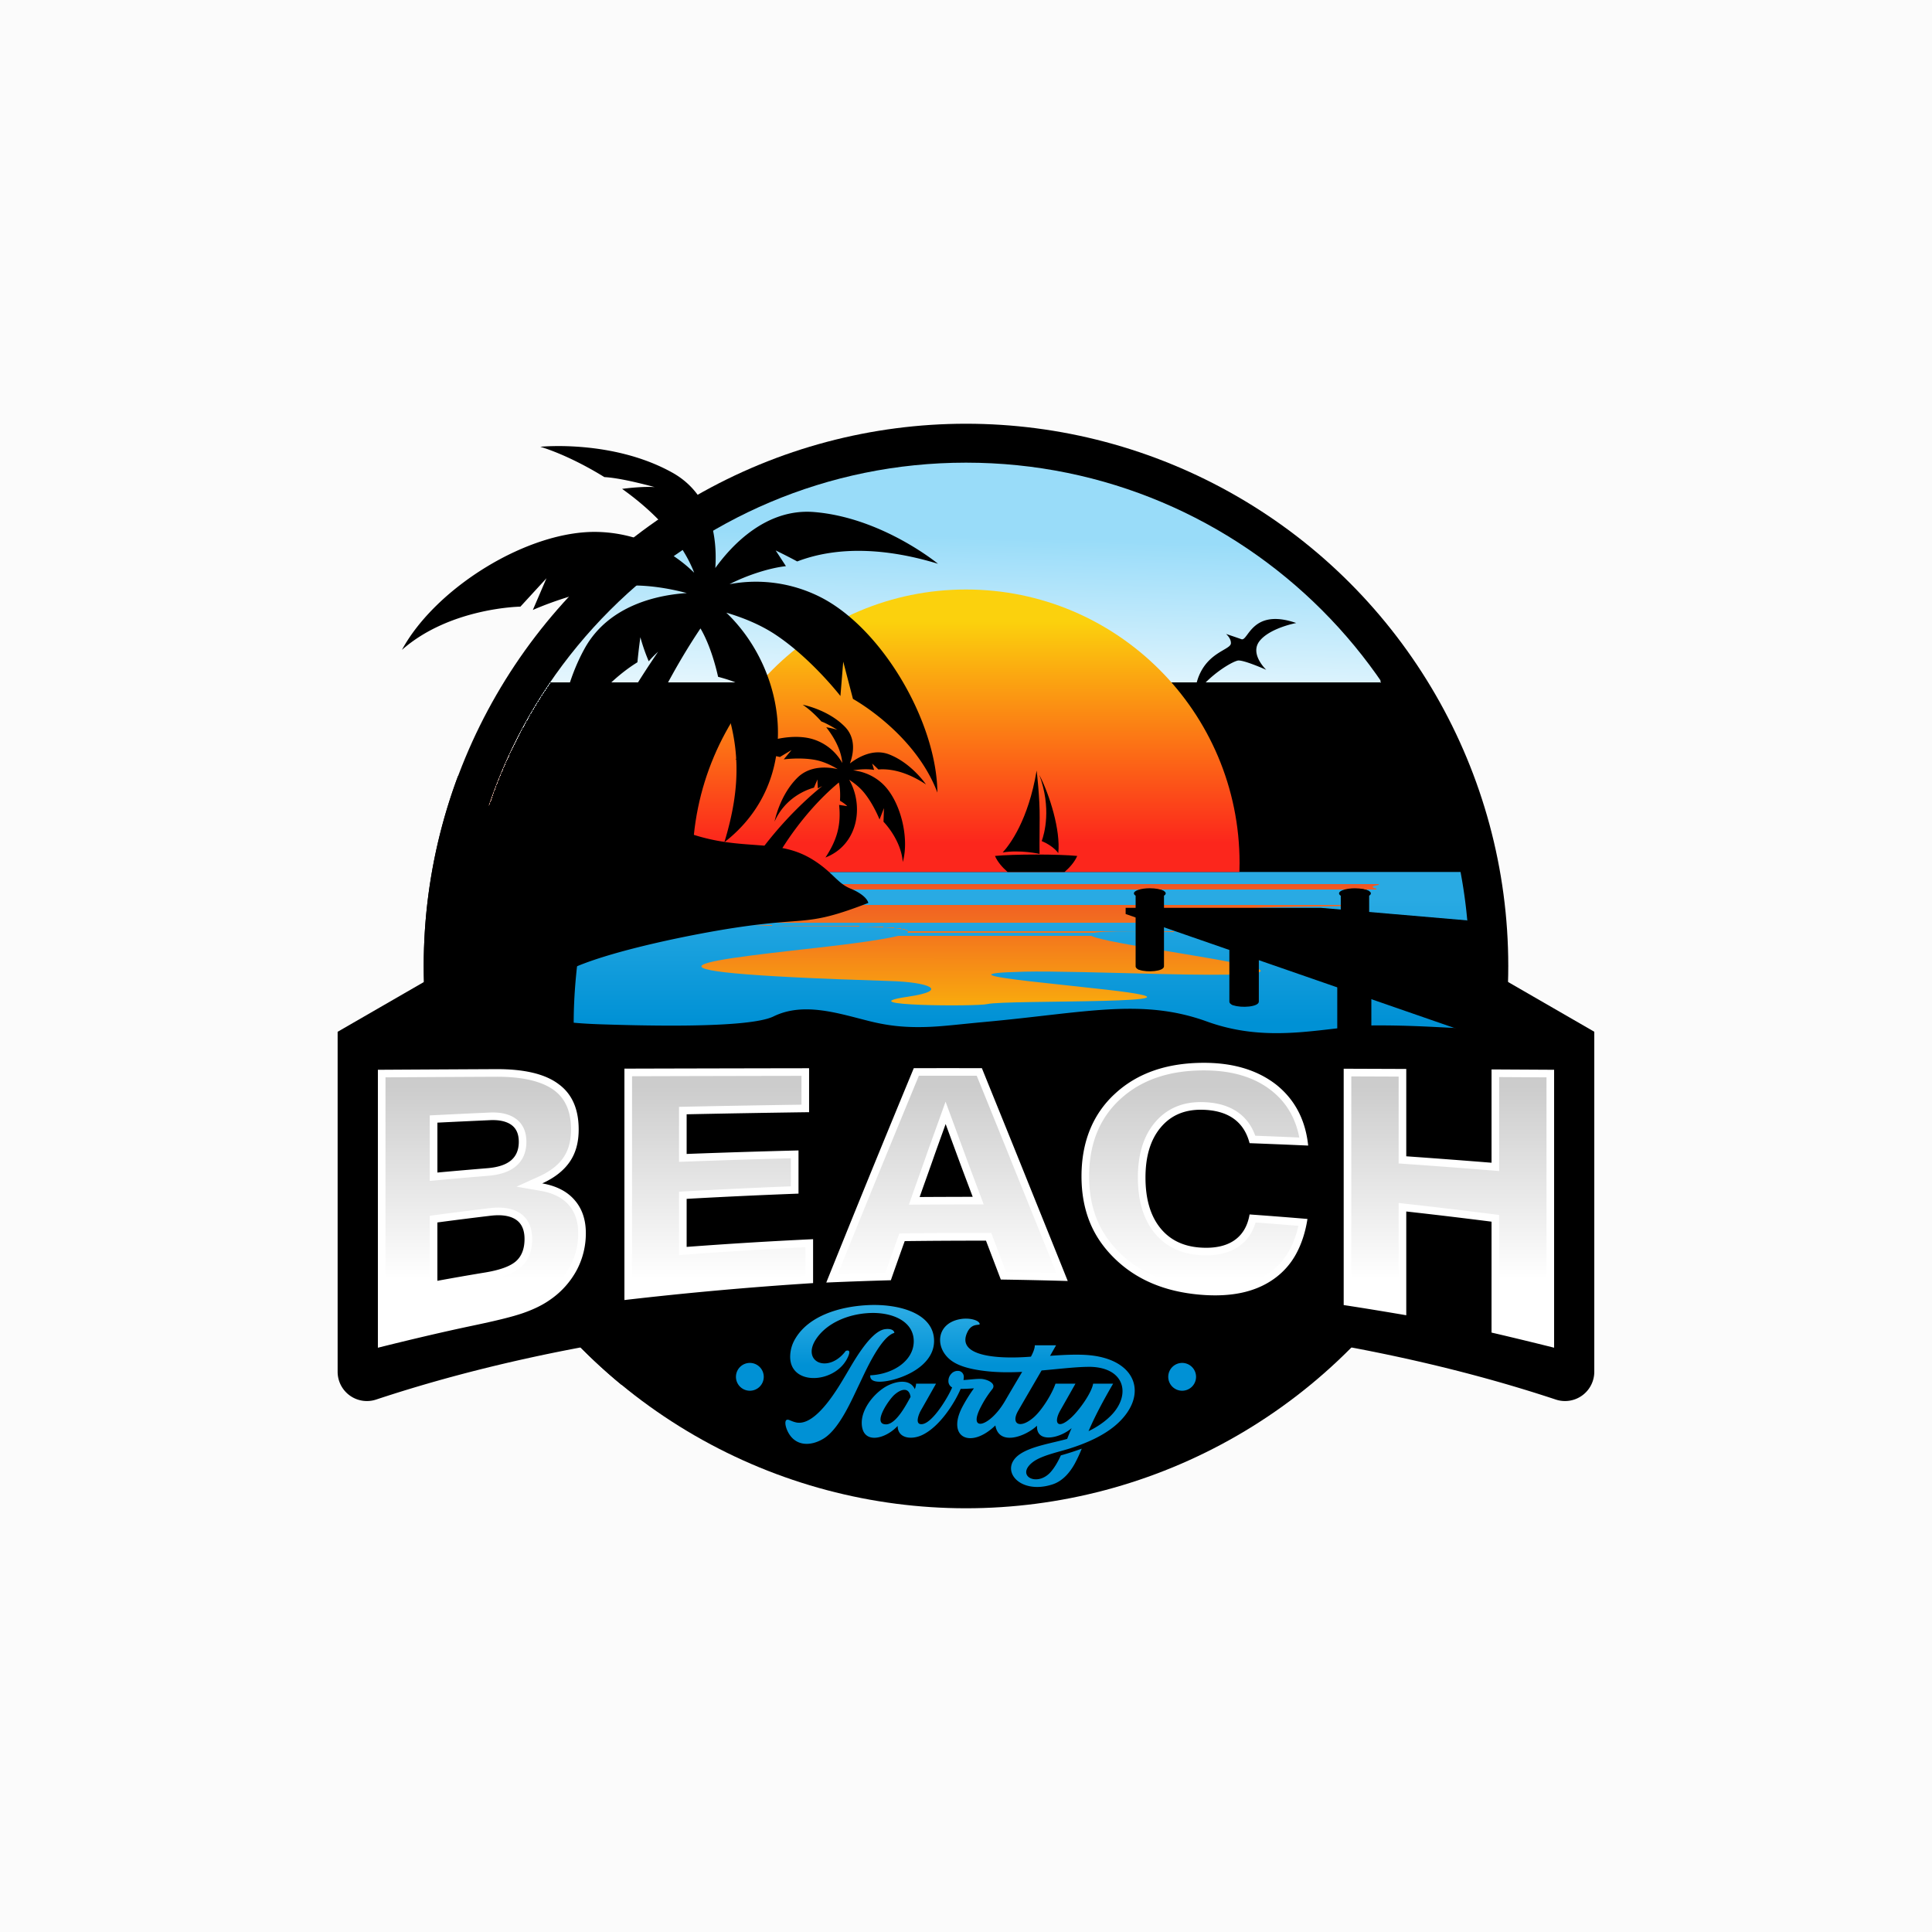 <svg id="Layer_1" data-name="Layer 1" xmlns="http://www.w3.org/2000/svg" xmlns:xlink="http://www.w3.org/1999/xlink" viewBox="0 0 3000 3000"><defs><style>.cls-1{fill:#fbfbfb;}.cls-2,.cls-3,.cls-4,.cls-5,.cls-6,.cls-7,.cls-8,.cls-9{fill-rule:evenodd;}.cls-2{fill:url(#linear-gradient);}.cls-3{fill:url(#linear-gradient-2);}.cls-4{fill:url(#linear-gradient-3);}.cls-6{fill:url(#linear-gradient-4);}.cls-7{fill:#fff;}.cls-8{fill:url(#linear-gradient-5);}.cls-9{fill:url(#linear-gradient-6);}</style><linearGradient id="linear-gradient" x1="12100.15" y1="-5596.21" x2="12555.61" y2="10800.54" gradientTransform="matrix(0.03, 0, 0, -0.03, 1161.43, 1158.47)" gradientUnits="userSpaceOnUse"><stop offset="0" stop-color="#f7a084"/><stop offset="0.34" stop-color="#fff"/><stop offset="1" stop-color="#99dcf9"/></linearGradient><linearGradient id="linear-gradient-2" x1="1196.22" y1="1895.18" x2="1196.22" y2="1892.72" gradientTransform="matrix(181.67, 0, 0, -77.65, -215821.67, 148556.17)" gradientUnits="userSpaceOnUse"><stop offset="0" stop-color="#29aae3"/><stop offset="1" stop-color="#0091d5"/></linearGradient><linearGradient id="linear-gradient-3" x1="11641.13" y1="-4755.57" x2="11640.95" y2="-15842.04" gradientTransform="matrix(0.03, 0, 0, -0.03, 1161.43, 1158.47)" gradientUnits="userSpaceOnUse"><stop offset="0" stop-color="#ee3924"/><stop offset="0.36" stop-color="#f26921"/><stop offset="1" stop-color="#fdcc03"/></linearGradient><linearGradient id="linear-gradient-4" x1="11921.56" y1="-5006.01" x2="11921.9" y2="6441.76" gradientTransform="matrix(0.03, 0, 0, -0.03, 1161.43, 1158.47)" gradientUnits="userSpaceOnUse"><stop offset="0" stop-color="#fc261c"/><stop offset="1" stop-color="#fbd10d"/></linearGradient><linearGradient id="linear-gradient-5" x1="11921.18" y1="-17608.79" x2="11921.45" y2="-27587.04" gradientTransform="matrix(0.03, 0, 0, -0.03, 1161.43, 1158.47)" gradientUnits="userSpaceOnUse"><stop offset="0" stop-color="#ccc"/><stop offset="1" stop-color="#fff"/></linearGradient><linearGradient id="linear-gradient-6" x1="1197.08" y1="1875.49" x2="1197.08" y2="1873.02" gradientTransform="matrix(83.03, 0, 0, -32.85, -97895.37, 63648.46)" xlink:href="#linear-gradient-2"/></defs><title>logo1</title><g id="Layer_1-2" data-name="Layer_1"><g id="_2181695993424" data-name=" 2181695993424"><rect class="cls-1" width="3000" height="3000"/><circle cx="1500" cy="1500" r="842.03"/><path class="cls-2" d="M1500,718.41c431.66,0,781.59,349.93,781.59,781.59,0,200.69-75.66,383.68-200,522.08H918.39c-124.31-138.4-200-321.39-200-522.08,0-431.66,349.93-781.59,781.6-781.59Z" transform="translate(0 0)"/><path class="cls-3" d="M2267.92,1354a785.67,785.67,0,0,1,13.67,146c0,200.69-75.67,383.68-200,522.08H918.42c-124.33-138.4-200-321.39-200-522.08a785.67,785.67,0,0,1,13.68-146H2267.92Z" transform="translate(0 0)"/><path class="cls-4" d="M725.81,1354c-17.34,8.43,202.7,19.21,421.94,31.45,257.35,14.38-138.08,40.15-.36,49.27,31.09,2,30.22,3.57,137.17,3.57,204.27,0,125.22,17,2.2,31.32-165.26,19.25-388.13,38.74,96.87,53.75,57.06,1.77,93.31,14.42,25.76,24.39-95.7,14.14,107.46,15.47,123.82,11.35,28-7,389.49,1.1,186.29-22.18-45.3-5.19-89.27-9.55-121-13.24-61-7.07-91.91-12.9-7.8-14.87,41.77-1,129.07,1.6,207.87,3.53,506.48,12.43-393.4-72.65-6.32-65.81,149.28,2.63,392.29,12.71,431.33-.13,54.05-17.76-361.46-19.86-284.89-35.54,28.08-5.75,413.29,0,260.49-22.55-35.19-5.18-93.87-9.06-54.86-14.77,38.09-5.57,199.79-19.54,57-19.54H725.81Z" transform="translate(0 0)"/><path class="cls-5" d="M1747.86,1409.69H2051l227.4,19.52c2.09,23.32,3.22,46.92,3.22,70.79a789.39,789.39,0,0,1-6.62,102l-527.11-182.74v-9.59Z" transform="translate(0 0)"/><path class="cls-5" d="M1755.46,1412.32l569.72,196.82a840.11,840.11,0,0,0,7.14-109.14c0-18.87,0-46.7-1.28-65.53l-279.87-24-295.71,1.86Z" transform="translate(0 0)"/><path class="cls-5" d="M2129.43,1478.3v130.46c-16.46.5-33.51,2.33-51.15,4.42V1478.3c-2-1.3-3.09-2.76-3.09-4.31,0-5.26,12.83-9.52,28.66-9.52s28.67,4.26,28.67,9.52c0,1.55-1.11,3-3.09,4.31Zm-322-87.49v109.67c0,8-26.26,9.83-38.23,5.51-3.59-1.3-5.18-4.07-5.13-6.48l2.41-108.43c-1.7-1.08-2.66-.75-2.66-3.59s6.59-6.86,20.23-6.86c8.76,0,17.8.12,22.19,2.33,2.44,1.23,3.86,2.7,3.86,4.27,0,1.29-1,2.51-2.67,3.59Zm318.6,0v39.56H2083v-39.56c-1.66-1.07-2.62-2.29-2.6-3.59.13-8,36.37-9.37,45.49-3.66,1.76,1.1,2.79,2.33,2.79,3.66s-.95,2.52-2.61,3.59Zm-171.32,50.49v113.92c0,8.38-27.27,10.28-39.71,5.73-3.68-1.34-4.84-3.82-4.84-6.3l1-113.74c-1.77-1.12-2.77-2.38-2.77-3.73,0-4.56,9.3-7.86,23.47-7.86s25.65,3.69,25.65,8.25c0,1.34-1,2.61-2.77,3.73Z" transform="translate(0 0)"/><path class="cls-5" d="M1769.22,1506c-3.54-1.3-5.83-3.13-5.83-5.51V1390.82c-1.7-1.08-2.66-2.3-2.66-3.6,0-4.38,11.06-7.94,24.69-7.94,9.53,0,17.79,1.74,21.91,4.28-8.38-1.55-22.6-1.73-31.53-.41-6.69,1-10.2,3.64-6.58,5.08V1506Zm145.8,55c-3.68-1.35-6.06-3.25-6.06-5.72V1441.3c-1.77-1.12-2.76-2.39-2.76-3.73,0-4.56,11.48-8.25,25.65-8.25,9.89,0,18.48,1.8,22.76,4.44-8.71-1.6-23.49-1.79-32.76-.43-7,1-10.6,3.78-6.83,5.28V1561Zm168.47,41.68c-4.24-1.56-7-3.76-7-6.61V1478.29c-2-1.29-3.19-2.75-3.19-4.3,0-5.26,13.26-9.52,29.61-9.52,11.42,0,21.33,2.08,26.27,5.12-10.05-1.86-27.1-2.07-37.81-.49-8,1.18-12.24,4.36-7.89,6.09v127.43Zm-1.56-189.53v-22.28c-1.7-1.08-2.66-2.3-2.66-3.6,0-4.38,11.05-7.94,24.69-7.94,9.53,0,17.8,1.74,21.91,4.28-8.38-1.55-22.6-1.73-31.53-.41-6.69,1-10.2,3.64-6.57,5.08v25.37l-5.83-.5Z" transform="translate(0 0)"/><path class="cls-6" d="M1500,915.36c234.61,0,424.8,190.19,424.8,424.8,0,4.63-.1,9.23-.25,13.83h-849.1c-.15-4.6-.25-9.2-.25-13.83,0-234.61,190.19-424.8,424.8-424.8Z" transform="translate(0 0)"/><path class="cls-5" d="M711.18,1204.89c8.83,7,5.55-7.74,23.28,20.85s65.25,52.93,110.77,52,57.59-1.86,84.53,3.71,46-20.55,138.93,12c85.36,29.87,137.55,6.61,193.61,41.59,30.68,19.13,37.55,36.12,57.84,44.52,26.94,11.15,28.17,22.52,28.17,22.52-97.57,37.73-91.12,20.79-208.38,38.73-65.07,10-182.19,33.81-243.84,59.57-24.58,10.28-96.81,39.38-89.57,52,13.48,23.51,36.86,35.33,128.7,38.25,57.59,1.83,226.79,6.8,265.84-12.3,47.38-23.18,101.87-4.31,150.14,7.58,30.7,7.55,56.34,9.67,87,8.79,25.42-.73,52.52-4.31,90.64-7.79,156.79-14.33,243.72-37.46,345.3-.68s188.93,6,264.37,6,113.82,5.14,173.09,5.49c-28,175.82-90.58,369.17-209.6,490.89l-1137.2,61.5C777.43,1995.68,658,1761.79,658,1500a840,840,0,0,1,53.22-295.11Z" transform="translate(0 0)"/><path class="cls-5" d="M524.39,1602.09l194.08-112L808.57,1626l1450.62,13,22.34-148.91,194.07,112v527.78a45.47,45.47,0,0,1-60,43.28c-541.54-179.5-1289.78-179.5-1831.32,0a45.46,45.46,0,0,1-60-43.28V1602.09Z" transform="translate(0 0)"/><path class="cls-7" d="M679.2,1820.72q38.89-3.56,77.8-6.77c16.25-1.33,28.49-5.36,36.53-12.13s12.05-16.4,12.05-28.86c0-11.63-3.62-20.35-11.14-25.94s-18.63-8.3-33.42-7.63c-27.4,1.24-54.61,2.5-81.82,3.86v77.47ZM2086.47,2026.5v-367c32.33.14,64.65.23,97.17.37v135.62q66,4.65,132.41,10V1660.6l97.17.54V2092.7c-32.51-8.13-64.84-16-97.17-23.49V1897q-66.3-8.45-132.41-15.81v161.12c-32.52-5.54-64.84-10.91-97.17-15.81Zm-56.25-133.77c-3.3,21.27-9.51,39.8-18.27,55.49a114.13,114.13,0,0,1-35.25,38.66c-29,20.07-66.64,27.45-112.88,23.54-55.13-4.67-99.63-23.3-133.69-56.89-16.9-16.66-29.77-35.35-38.17-56.47s-12.61-44.58-12.61-70.34c0-26.85,4.4-50.89,13-72.2a153.89,153.89,0,0,1,38.72-55.94c34.52-32.07,80.55-48.25,138.44-48.25q68.51,0,112.15,33.9c29,23.13,45.48,54.75,49.68,94.6q-45.48-2-91-3.73c-4.38-16.85-12.78-29.71-25.2-38.39s-28.68-13.15-48.77-13.49q-40.55-.72-64.11,27.57c-15.71,18.77-23.56,44.58-23.56,77.61,0,32.76,7.37,58.54,22.28,77.56s35.8,29.41,62.83,31.26c21.55,1.47,39.09-2.09,52.06-10.72,13.15-8.73,21.36-22.36,24.47-40.72q44.94,3.21,89.86,7Zm-602.18-34c27.39-.18,54.79-.27,82.37-.32-7.12-18.85-14.25-37.66-21.19-56.47s-13.88-37.71-20.82-56.57c-6.76,18.9-13.7,37.8-20.27,56.66s-13.52,37.8-20.09,56.7Zm-9.13-200.1q52.88-.06,105.75,0c22.1,54.7,44.4,109.49,66.48,164.43s44.57,110.46,66.85,166.07q-52.07-1.5-103.93-2.27-11.5-30.19-23-60.34-63.29-.08-126.21.68c-7.3,20.22-14.43,40.48-21.55,60.75q-50.14,1.42-100.27,3.59,34-84.45,67.94-167.71,33.93-83,67.94-165.16ZM969.6,2018.73V1659.37q143.28-.4,286.75-.63V1727q-95.07,1.29-190.13,3.27v61.57q86.85-3.27,173.7-5.45v67.06q-86.85,3.27-173.7,8.13v74.61q98.08-7.37,196.34-12v68.21q-146.57,9.33-293,26.3Zm-290.4-29.9c24.29-4.45,48.56-8.72,73-12.72,23.18-3.77,39.27-9.4,48.59-17.31q13.7-11.79,13.7-34.94,0-20.86-13.15-29.85c-8.77-6-21.93-8.31-39.45-6.23q-41.38,4.93-82.74,10.45v90.6ZM586.78,2092.7V1661.14q91.5-.54,183.19-1,66-.32,97.17,23.08,31.5,22.76,31.42,70.79c0,19.94-4.57,36.53-13.89,50.07s-23.56,24.81-42.74,33.49c21.92,3.81,38.72,12.45,50.23,25.8,11.69,13.36,17.53,30.49,17.53,51.62a121.83,121.83,0,0,1-14.43,57.79A131.3,131.3,0,0,1,854.53,2018c-11.69,8.36-26.14,15.35-42.73,21.08-16.83,5.81-42.59,12-77.44,19.31-49.35,10.39-98.45,22.08-147.58,34.35Z" transform="translate(0 0)"/><path class="cls-8" d="M2098.29,2016.35q36.81,5.69,73.52,12V1868l13.13,1.47q66.38,7.39,132.61,15.83l10.33,1.32v173.22q36.82,8.58,73.51,17.76V1672.91l-73.51-.42v145.88l-12.79-1q-66.11-5.37-132.28-10l-11-.77V1671.7l-73.52-.27v344.92Zm-82.13-112.91q-33.27-2.71-66.56-5.14c-4.54,15.47-13.22,28.77-27.18,38-17.37,11.54-39,14.06-59.4,12.67-28.66-2-53.46-13-71.33-35.77-18.92-24.14-24.8-54.83-24.8-84.85,0-30.45,6.33-61.3,26.31-85.2,18.83-22.52,44.25-32.32,73.38-31.81,19.45.33,39.15,4.31,55.34,15.62,13.17,9.19,21.95,21.88,27.24,36.58q34.2,1.32,68.37,2.8c-5.58-29-19.12-53.88-43.23-72.88-30-23.62-67.38-31.36-104.82-31.36-48.26,0-94.37,11.66-130.4,45.1a142.62,142.62,0,0,0-35.79,51.68c-8.67,21.56-12.11,44.63-12.11,67.78,0,22.56,3.4,45,11.76,66,8,20,20.18,37.34,35.49,52.43,34.61,34.13,78.5,49.46,126.39,53.52,36,3,74.59-.36,105.15-21.48a102.51,102.51,0,0,0,31.65-34.7,145.29,145.29,0,0,0,14.54-39Zm-499.48-233.06q-44.94,0-89.86,0-32.57,78.86-64.91,157.82-30.77,75.23-61.08,150.65,37-1.5,74-2.6,9.36-26.61,18.89-53.18l2.78-7.7,8.19-.11q63.18-.81,126.37-.68h8.13l2.91,7.6q10.08,26.43,20.16,52.86,39,.66,78,1.65-30-74.7-60.14-149.34-31.59-78.57-63.49-157Zm-99.81,184.44c6.59-18.94,13.49-37.78,20.09-56.71s13.54-37.83,20.31-56.75l11-30.69,11.26,30.59q10.41,28.27,20.82,56.55c6.94,18.84,14.06,37.62,21.15,56.4l6,16-17.08,0q-41.16.06-82.32.32l-16.75.11,5.51-15.82Zm-188.78-12.72v-43.55q-80.73,2.09-161.43,5.13l-12.27.46v-85.43l11.59-.24q89.26-1.85,178.55-3.11v-44.79q-131.55.21-263.1.59v334.3q134.33-15.37,269.31-24.13v-44.71q-91.89,4.5-183.63,11.39l-12.71,1v-98.54l11.17-.62q81.23-4.53,162.52-7.71ZM598.6,2077.58c44.28-10.95,88.68-21.41,133.32-30.8,24.7-5.2,52.17-10.68,76-18.92,13.84-4.78,27.77-11.08,39.76-19.56,15.52-11,28.14-24.33,37.14-41.1a108.65,108.65,0,0,0,13-52.2c0-16.24-3.84-31.43-14.63-43.86-11.11-12.8-27-19.07-43.33-21.91l-37.83-6.59,35-15.84c14.65-6.63,28.64-15.93,37.85-29.39,8.82-12.89,11.82-28,11.82-43.39,0-24.29-6.42-46.44-26.59-61.26-24-17.59-61.41-20.93-90.11-20.79q-85.71.4-171.42.93v404.68Zm68.77-88.75V1887.88l10.26-1.37Q719,1881,760.54,1876c15.88-1.89,33.91-1.14,47.54,8.22,13.37,9.18,18.28,23.87,18.28,39.6,0,16.79-4.76,32.74-17.84,43.93-14,12-36.65,17.11-54.37,20q-36.48,6-72.82,12.68l-14,2.57v-14.2Zm11.23-257.39q40.93-2.06,81.88-3.87c14.2-.64,29.31,1.25,41,10,11.48,8.53,15.91,21.47,15.91,35.43,0,14.8-4.79,28.23-16.26,37.9-11.81,10-28.15,13.64-43.18,14.88q-38.87,3.16-77.7,6.76l-12.9,1.17V1732l11.23-.56Z" transform="translate(0 0)"/><path class="cls-9" d="M1388.8,2069.69c-21.8,6-46.53,63.43-54.39,79.54-11.15,22.85-30.42,69.09-55.4,84.52-19.52,12.06-43.81,12.75-55.58-10.47-4.82-9.5-6.11-21.1,1.63-18.43,2.81,1,6.69,3,11.67,4,31.27,6,66.47-57,77.34-75.13,9.35-15.56,36.47-65.79,59.56-69.68,7.21-1.21,14.5.22,15.17,5.7Zm-224.44,46.65a21.59,21.59,0,1,1-21.58,21.59A21.59,21.59,0,0,1,1164.36,2116.34Zm671.27,0a21.59,21.59,0,1,1-21.58,21.59A21.59,21.59,0,0,1,1835.63,2116.34Zm-146.48,6.09c-20,.25-45.06,3.3-71.79,5.65-12.4,21.38-25.26,43.3-36.4,62.67-12.06,21,3.4,28.83,25,9.36,11.81-10.64,27.18-34.66,33-51.54h31q-15.66,27.75-23.91,42.18c-10.32,18.77-3.72,30.08,17.86,10,11.61-10.78,30.89-37.16,33.52-52.22h31.06q-25.29,43.3-38.2,73.77c13.51-6.48,27.14-15.7,37.17-26.73,29.12-32.05,18-73.86-38.34-73.18ZM1348,2026.57c47-2.26,102.43,12.18,102.43,55.76,0,28.58-27.05,49.1-59,58.78-12.89,3.92-41.39,9.7-40.09-5.52,35.9-1.72,67.53-22.89,67.53-52.87,0-31.08-33.28-45.55-68.94-43.84-33.19,1.59-65.92,15.52-82.45,40-24.09,35.78,18.45,55.1,45.87,18.78,6.44-2.12,6.16,2.3,4.28,7.16-16.77,43.53-90.66,49-90.66,2a55,55,0,0,1,8.3-28.71c21-34.91,68.29-49.41,112.7-51.54Zm239.19,103.67c-17.89.89-35.92.93-53.13-.85-27.76-2.87-46.81-8.49-58.48-17.91-24.81-20.05-21.13-57.2,16.14-63.26,13.57-2.2,26,1.51,28.75,5.76,4.35,6.69-9.78-2.23-17.93,13.83-19.17,37.77,44.47,43.12,98.3,38.81,3-5.54,6-12.44,6-17.62h33c-3,5.28-6.09,10.75-9.29,16.34,23.41-1.76,45.62-2.62,62.64-.82,72,7.61,89.55,61.63,42.88,105.23-22.14,20.67-53.48,32.61-74.59,39.33-18.09,5.76-44.78,11.08-58.07,21.53-26.91,21.17,7.22,39.07,28.3,14.89q8.2-9.4,15.57-25.6c12-3.3,23.21-7.06,32.44-10.41a224.61,224.61,0,0,1-10.77,23.15c-7.09,12.85-18.12,27-34.77,32.38-52.58,16.94-84.51-24.85-49.59-47.6,18.47-12.05,49.85-16.7,72.54-23.13q3-7.89,6.87-16.69c-18.13,15.85-55.09,24.06-53.73-3.77-18.7,17.43-59.28,31.67-64.68-.41-38.32,37-75.57,18.87-51.69-28a248.79,248.79,0,0,1,18.42-29.64q-12.91.9-20.61.9c-9.6,22.35-32.54,58.58-59.49,71.51-16.87,8.1-38.33,5.36-38.33-14-20.08,21.54-55.78,29.1-55.78-5,0-19.8,15.72-41.72,34.07-54,14.22-9.54,40-16.55,48.36,1.92.94-2.8,1.93-5.65,1.93-8.57h31q-15.66,27.75-23.91,42.18c-2.06,3.75-9.76,20.76,1.1,20.76,17.36,0,43.25-45.34,47.81-57.07a11,11,0,0,1-5.77-10.16,15.72,15.72,0,0,1,4.26-10.82,13.37,13.37,0,0,1,10.3-4.74,8.92,8.92,0,0,1,6.74,2.71,9.64,9.64,0,0,1,2.61,7,23.36,23.36,0,0,1-.56,4.51c8.37-.43,18-1.81,26.11-1.81,9.24,0,25.39,6.43,19,15.57a160.68,160.68,0,0,0-17.45,26.73c-22.6,42,13.2,32.87,36.9-8,8.1-14,17.73-30.12,26.58-45.15Zm-211.45,81.5c16.3,0,32.79-33.16,38.19-42.64-2.22-14.65-13.51-13.41-25-3.39-8.8,7.68-35.09,46-13.19,46Z" transform="translate(0 0)"/><path class="cls-5" d="M1276.66,1220.7c-54.61,44.3-111.46,110.62-147.77,185.68l41.12,12.89c14.49-67.76,71.5-153.61,132.54-204.21,2.62,10.5,2.09,23.25,1.74,28.27,9.25,5.61,11.24,8.44,11.24,8.44l-12.56-1.91c3.4,31.85-3.74,55.15-21.2,81.67,51.23-20,59.9-80.54,36.84-120.75,7.32,4.73,15.7,11.18,22.38,19.14,15.26,18.19,24.77,42.61,24.77,42.61l6.84-17.67-.69,21.16s27.33,27.48,29.9,62.57c10.7-37.55-3.63-95.85-31.64-121.78a78.63,78.63,0,0,0-45.43-20.56c10.31-1.93,23.17-2.39,32.56-.71-2.13-7.12-3-9.87-3-9.87s4.37,3.93,9.64,9.15c24.19-1.88,49.69,7.22,73.87,23.21,0,0-22.23-33-57.2-46.6-24.88-9.65-49,4.88-60.88,14.07,5-13.36,10.51-38.41-7.89-57.12-26.3-26.74-65.43-34.08-65.43-34.08,7.61,5,18.51,14.19,29,26,4.78,1.71,12.5,5.47,25,13.13,0,0-5.77-2.29-17.43-4.14,12.64,16.15,23.32,35.71,24.9,55.47a78.71,78.71,0,0,0-44.32-36.53c-36.29-11.86-94.2,4-121.82,31.58,31.92-14.82,69.23-4.31,69.23-4.31l18.15-10.89L1217,1179.17s26-3.57,49.28.92c13.59,2.62,26.3,9.18,34.54,14.2-14.67-3.33-42.69-6.2-62.48,13.23-27.93,27.43-35.62,68.27-35.62,68.27,16.91-38.32,51.5-50.09,61.25-52.72,2.91-7.19,5.47-12.75,5.47-12.75a101.34,101.34,0,0,0,.66,14,53.81,53.81,0,0,1,6.52-3.62Z" transform="translate(0 0)"/><path class="cls-5" d="M1022.1,1011.78C909.78,1175.51,809,1400.65,770.86,1633l121.7,2c-15.11-195.09,70.44-473.25,195.13-659.19,15.51,26.34,24.3,61.28,27.36,75.14,29.55,7.78,37.22,13.87,37.22,13.87l-35.53,4.87c34.74,83.54,34.09,152.32,8.06,238.14,122.69-95.19,97.63-266.09,3-356.48,23.6,7,51.47,17.68,76,33.89,55.9,37,101.21,95.52,101.21,95.52l4.37-53.33,15.09,57.82s96,52.52,131.13,145.47c-1.16-110.26-86.69-256.63-183.33-304.39a221.89,221.89,0,0,0-139.47-19.22c26.38-13.5,60.84-25,87.59-28-11.46-17.58-15.91-24.35-15.91-24.35s15,7.12,33.44,17.05c64-24.48,140.32-20.3,218.59,3.62,0,0-86.67-71.62-192.22-80.32-75.1-6.2-128.81,52.51-153.56,86.9,2.78-40.18-2.34-112.44-67.16-148.35C950.82,682.25,839,693.75,839,693.75c24.61,7.39,61.5,23.59,99.44,47.07,14.34.79,38.25,4.8,78.11,15.55,0,0-17.46-1.58-50.54,2.76,47.18,33.61,91.77,78,111.91,130.22A222.3,222.3,0,0,0,928.6,826c-107.75-3-251.85,86.24-304.5,183.13,74.54-65.7,184-67.14,184-67.14l40.42-44-21.12,49.17s67.43-30.48,134.16-37c38.91-3.82,78.58,3.77,104.9,10.76-42.36,2.74-120.54,17.42-158.54,85.9-53.64,96.66-41.71,213.4-41.71,213.4,15-117.3,99.28-176.91,123.57-191.83,2.1-21.79,4.59-38.89,4.59-38.89a285.21,285.21,0,0,0,13,37.36,150.86,150.86,0,0,1,14.76-15Z" transform="translate(0 0)"/><path class="cls-5" d="M2012.78,967.41S1972.15,975,1956,995.19s10.24,44.9,10.24,44.9-36.42-16.26-44.44-14.31-26.73,12.92-43.2,27.8-23,24.7-23,24.7-.43-24.83,16.06-46.11,39.16-25.1,39.67-33.09-7.53-14.69-7.53-14.69,13.21,4.36,23.88,8.17,15.77-49.16,85.09-25.15Zm46.07,171.94s-18.67,5-25.49,15,6.36,20.56,6.36,20.56-17.55-6.29-21.22-5.1-12,7-19.15,14.49-9.85,12.32-9.85,12.32a37.76,37.76,0,0,1,5.86-22.06c6.94-10.51,17.37-13.08,17.32-16.83s-4-6.57-4-6.57,6.31,1.56,11.42,3,5.62-23.47,38.77-14.72Z" transform="translate(0 0)"/><path class="cls-5" d="M1672.69,1329.11c-4.06,9.34-11.44,17.73-19.6,24.88h-88.51c-8.16-7.15-15.54-15.54-19.6-24.88,28.57-2.92,99.15-2.92,127.71,0Zm-63-132.55s5.13,42.55,4.7,74-.21,55.38-.21,55.38-29.48-6.78-57.22-2.26c11-12,39.72-49.9,52.73-127.1Zm4,6.41c16.35,31.39,33.34,86.52,29.59,121.67,0,0-7.52-11.16-25.72-18.64C1621.56,1295.13,1633.19,1255.11,1613.74,1203Z" transform="translate(0 0)"/></g></g></svg>